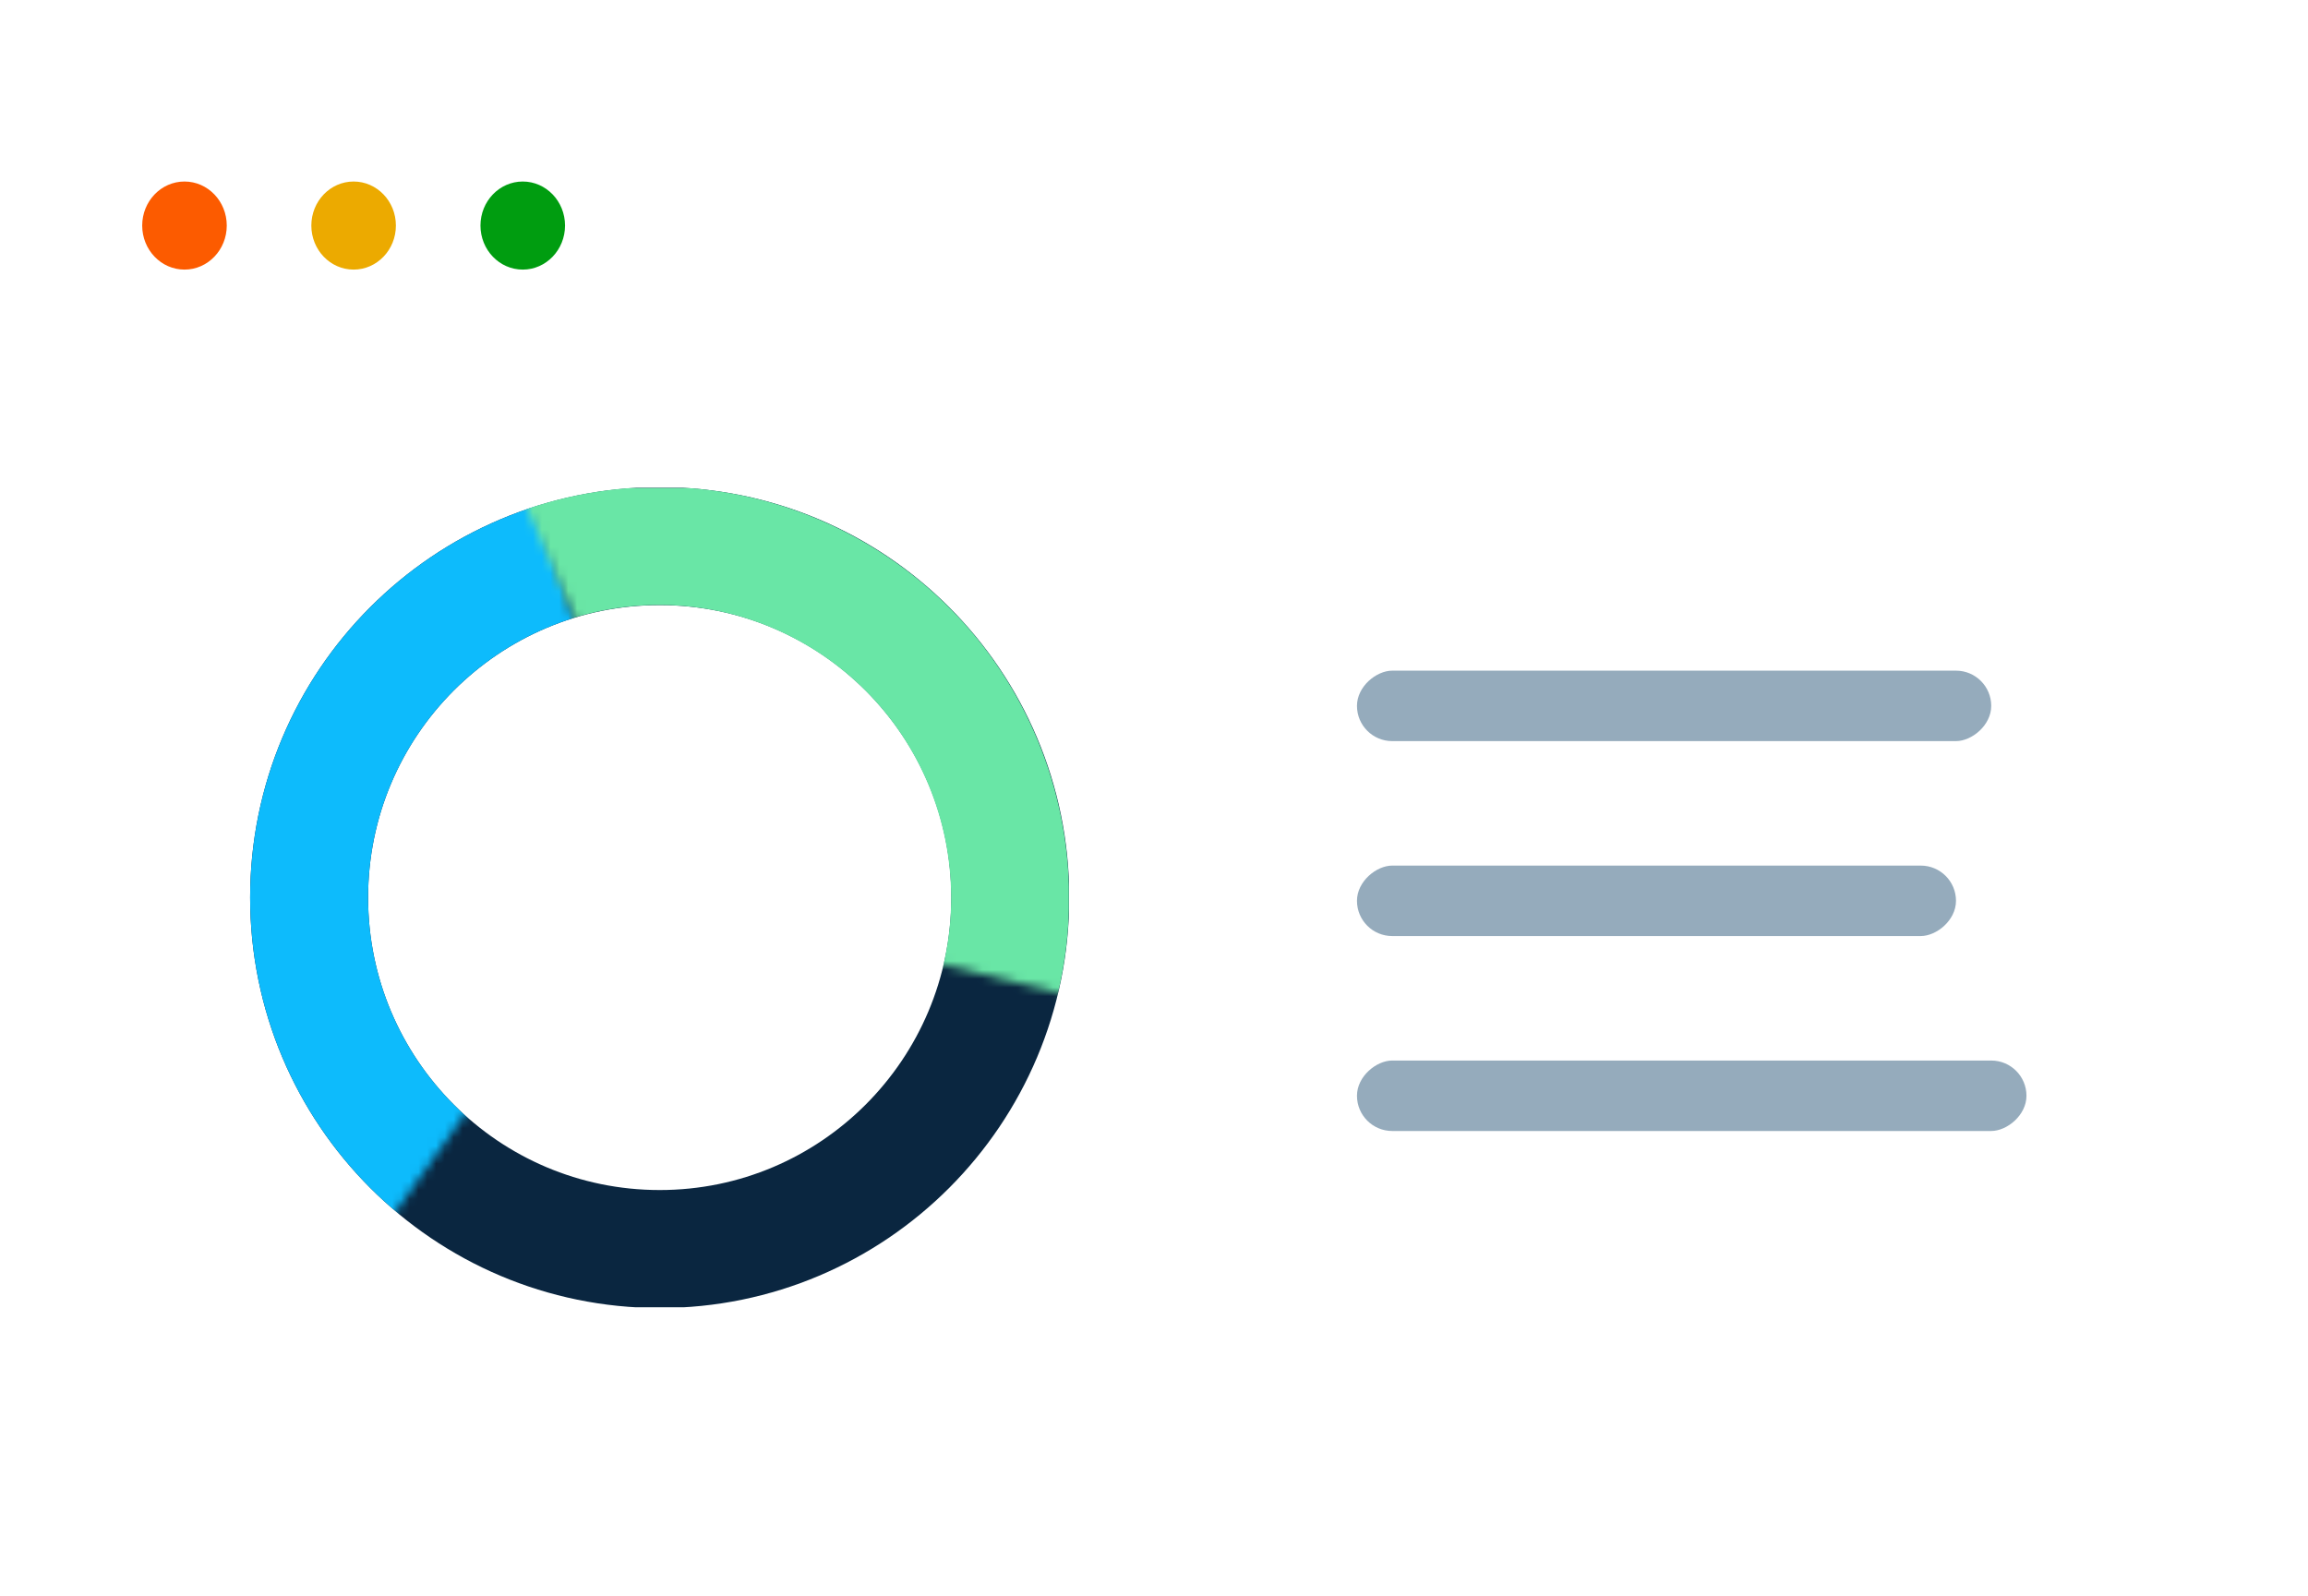 <svg width="240" height="166" viewBox="0 0 262 166" fill="none" xmlns="http://www.w3.org/2000/svg">
    <g id="Group 264">
        <g id="Frame 262" filter="url(#filter0_b_64_1015)">
            <rect x="0.041" y="0.665" width="261.959" height="165.335" rx="14.132" fill="white"
                fill-opacity="0.2" />
            <g id="Group 261">
                <g id="Group 270">
                    <g id="Frame 259">
                        <rect id="Rectangle 1278" x="226.041" y="68.533" width="8" height="72" rx="4"
                            transform="rotate(90 226.041 68.533)" fill="#95ABBC" />
                        <rect id="Rectangle 1279" x="222.041" y="90.665" width="8" height="68" rx="4"
                            transform="rotate(90 222.041 90.665)" fill="#95ABBC" />
                        <rect id="Rectangle 1280" x="230.041" y="112.797" width="8" height="76" rx="4"
                            transform="rotate(90 230.041 112.797)" fill="#95ABBC" />
                    </g>
                </g>
                <g id="Graphic Content">
                    <g id="Pie Graph" clip-path="url(#clip0_64_1015)">
                        <path id="Percentage"
                            d="M114.686 94.295C114.686 116.346 96.854 134.197 74.888 134.197C52.922 134.197 35.09 116.346 35.09 94.295C35.09 72.243 52.922 54.393 74.888 54.393C96.854 54.393 114.686 72.243 114.686 94.295Z"
                            stroke="#0A2640" stroke-width="13.393" />
                        <g id="Percentage_2">
                            <mask id="mask0_64_1015" style="mask-type:alpha" maskUnits="userSpaceOnUse" x="0" y="30"
                                width="74" height="122">
                                <path id="Vector 1"
                                    d="M73.405 89.998L55.269 30.841L0.365 100.573L29.548 151.468L73.405 89.998Z"
                                    fill="#C4C4C4" />
                            </mask>
                            <g mask="url(#mask0_64_1015)">
                                <path id="Ellipse 2"
                                    d="M114.687 94.294C114.687 116.345 96.855 134.196 74.889 134.196C52.923 134.196 35.091 116.345 35.091 94.294C35.091 72.243 52.923 54.392 74.889 54.392C96.855 54.392 114.687 72.243 114.687 94.294Z"
                                    stroke="#0DBBFC" stroke-width="13.393" />
                            </g>
                        </g>
                        <g id="Percentage_3">
                            <mask id="mask1_64_1015" style="mask-type:alpha" maskUnits="userSpaceOnUse" x="49" y="25"
                                width="91" height="85">
                                <path id="Vector 1_2"
                                    d="M79.544 95.182L139.54 109.873L107.835 26.913L49.272 25.96L79.544 95.182Z"
                                    fill="#C4C4C4" />
                            </mask>
                            <g mask="url(#mask1_64_1015)">
                                <path id="Ellipse 2_2"
                                    d="M54.489 128.535C35.596 117.249 29.396 92.763 40.643 73.841C51.889 54.92 76.322 48.732 95.214 60.018C114.106 71.303 120.306 95.79 109.06 114.711C97.814 133.632 73.381 139.82 54.489 128.535Z"
                                    stroke="#69E6A6" stroke-width="13.393" />
                            </g>
                        </g>
                    </g>
                </g>
            </g>
        </g>
        <g id="Group 263">
            <g id="Group 255">
                <ellipse id="Ellipse 6" cx="20.942" cy="18" rx="4.8" ry="5" fill="#FC5B00" />
                <ellipse id="Ellipse 7" cx="40.142" cy="18" rx="4.8" ry="5" fill="#ECAA00" />
                <ellipse id="Ellipse 8" cx="59.342" cy="18" rx="4.8" ry="5" fill="#009D10" />
            </g>
        </g>
    </g>
    <defs>
        <filter id="filter0_b_64_1015" x="-133.086" y="-132.462" width="528.213" height="431.589"
            filterUnits="userSpaceOnUse" color-interpolation-filters="sRGB">
            <feFlood flood-opacity="0" result="BackgroundImageFix" />
            <feGaussianBlur in="BackgroundImageFix" stdDeviation="66.564" />
            <feComposite in2="SourceAlpha" operator="in" result="effect1_backgroundBlur_64_1015" />
            <feBlend mode="normal" in="SourceGraphic" in2="effect1_backgroundBlur_64_1015" result="shape" />
        </filter>
        <clipPath id="clip0_64_1015">
            <rect width="93.038" height="93.038" fill="white" transform="translate(28.305 47.773)" />
        </clipPath>
    </defs>
</svg>